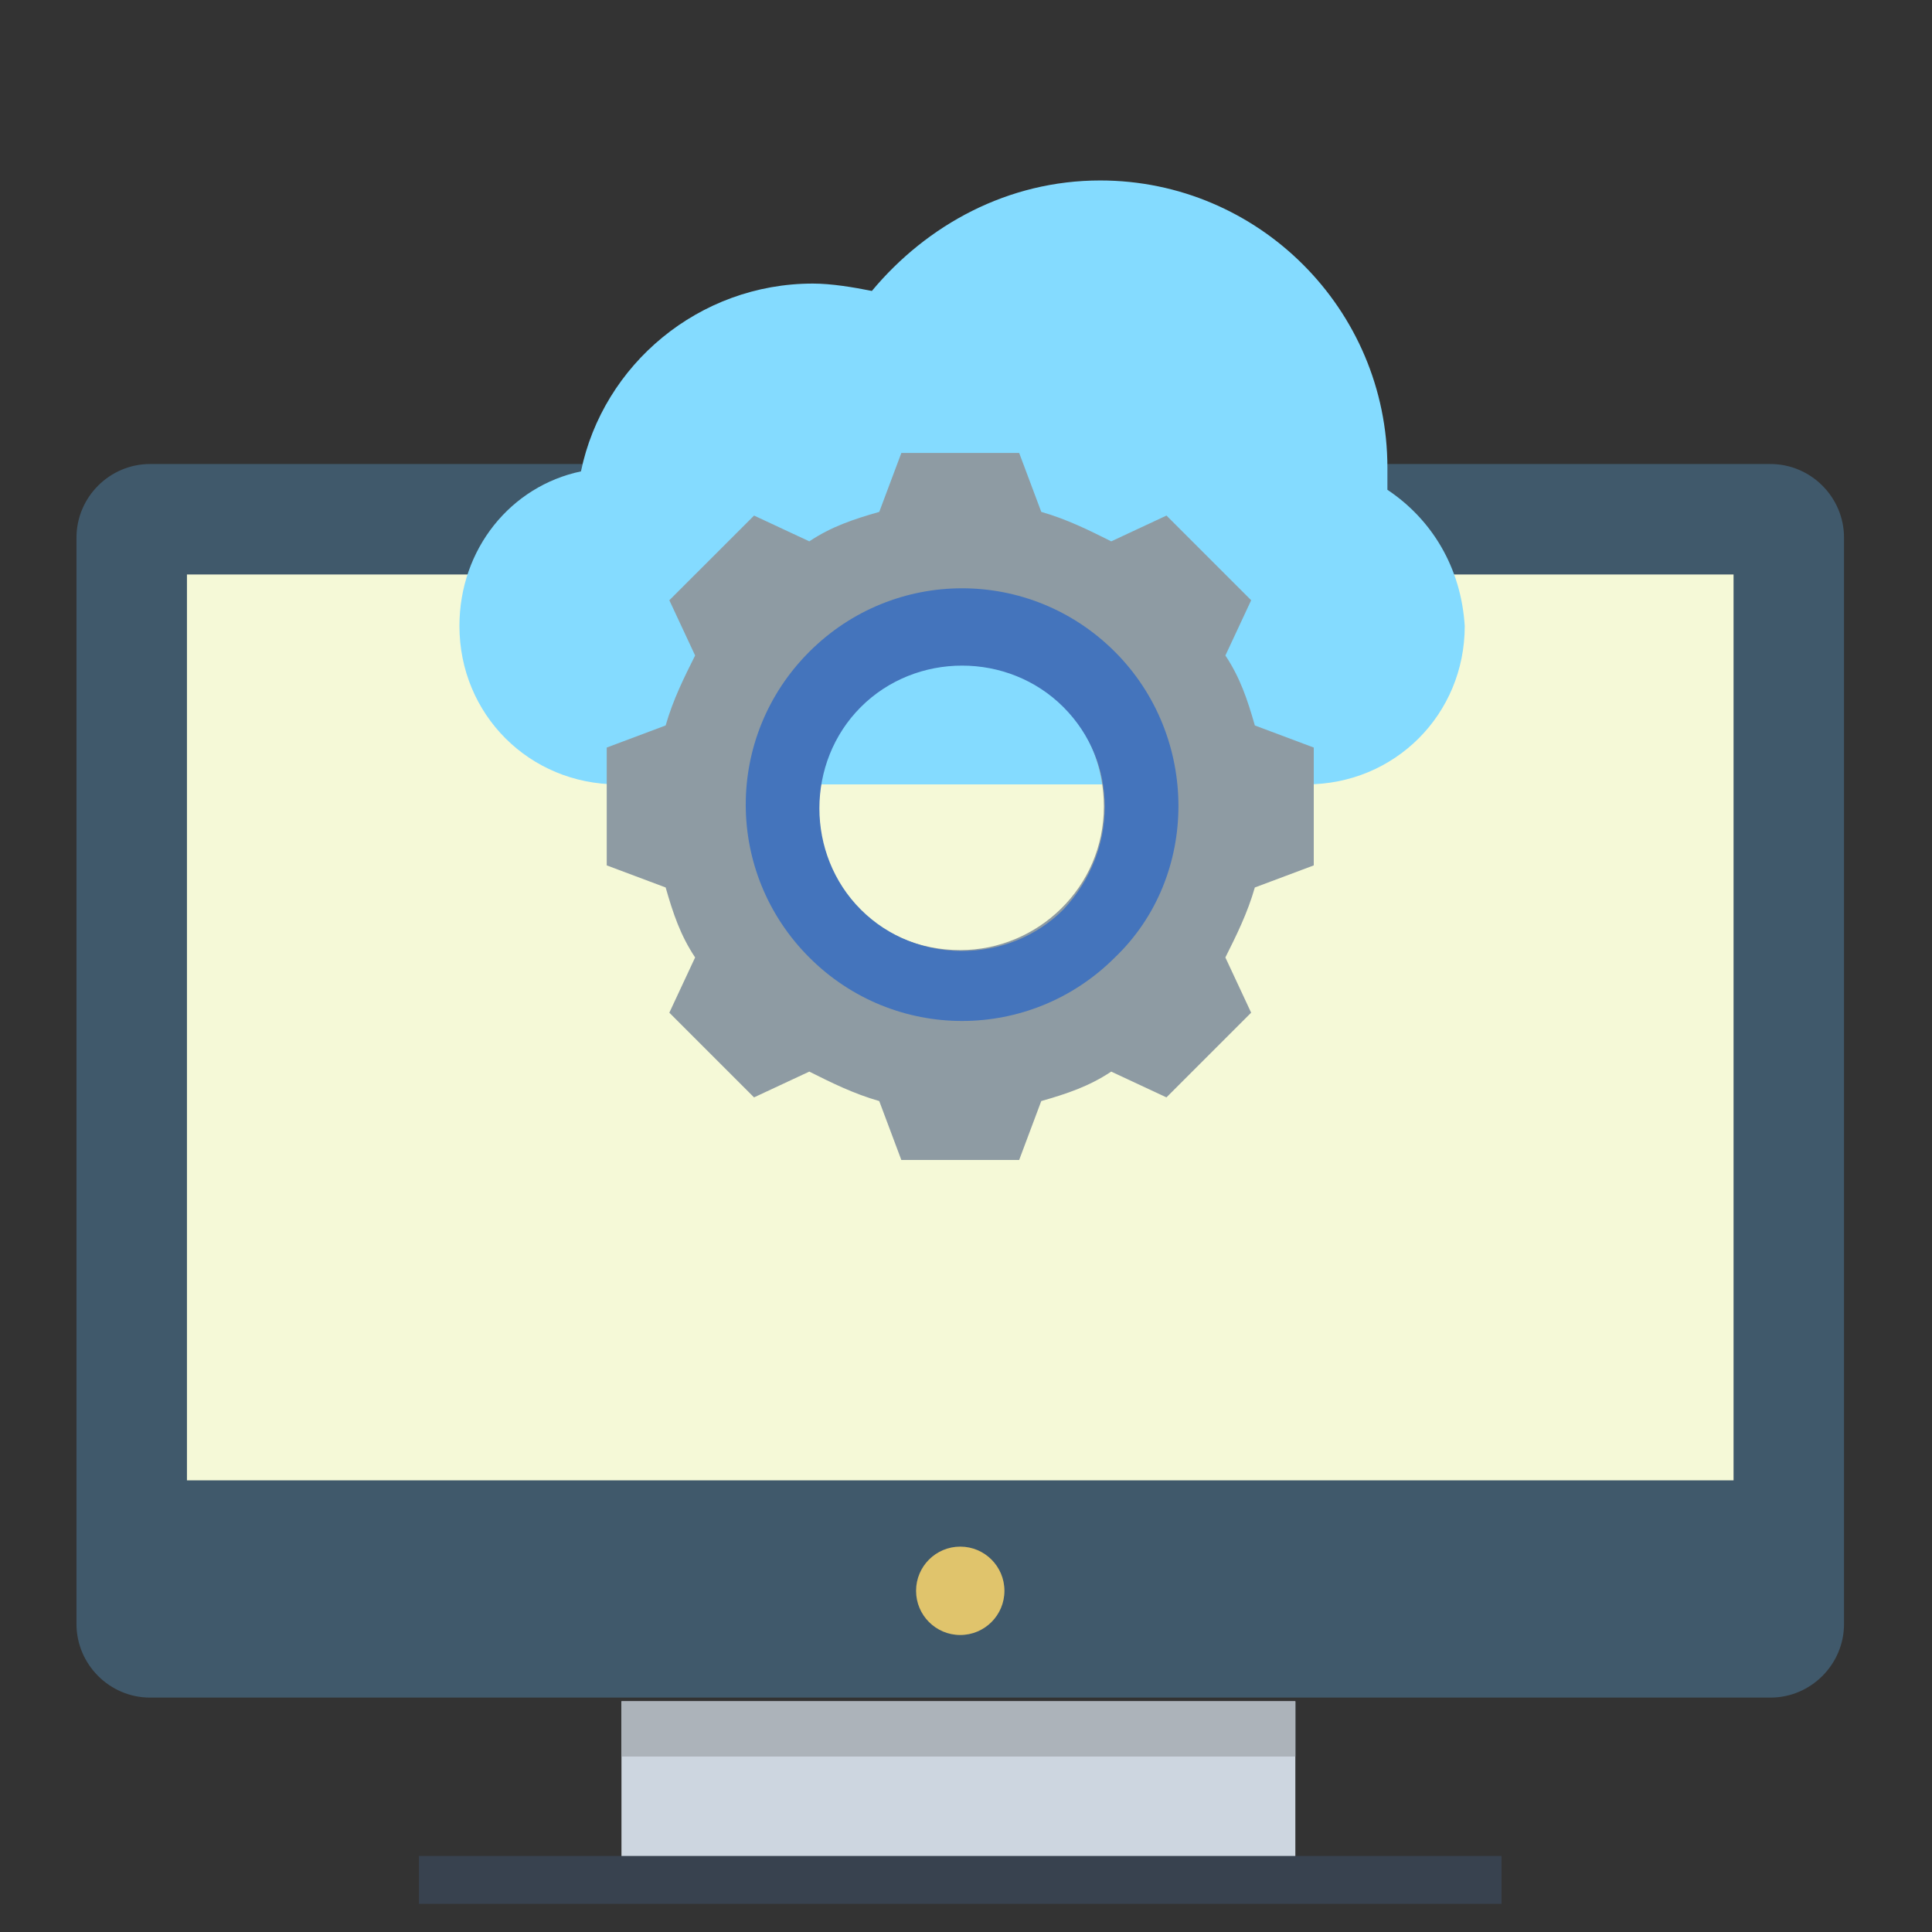 <?xml version="1.0" encoding="utf-8"?>
<!-- Generator: Adobe Illustrator 15.0.0, SVG Export Plug-In . SVG Version: 6.00 Build 0)  -->
<!DOCTYPE svg PUBLIC "-//W3C//DTD SVG 1.1//EN" "http://www.w3.org/Graphics/SVG/1.1/DTD/svg11.dtd">
<svg version="1.1" id="Layer_1" xmlns="http://www.w3.org/2000/svg" xmlns:xlink="http://www.w3.org/1999/xlink" x="0px" y="0px"
	 width="240px" height="240px" viewBox="0 0 240 240" enable-background="new 0 0 240 240" xml:space="preserve">
<rect x="0" y="0" width="240" height="240" fill="#333333" stroke="none"/>
<path fill="#40596B" d="M219.923,57.641H18.649c-5.032,0-9.149,4.117-9.149,9.148v134.945c0,5.032,4.117,9.149,9.149,9.149h201.274
	c5.031,0,9.148-4.117,9.148-9.149V66.79C229.071,61.758,224.954,57.641,219.923,57.641z"/>
<rect x="23.223" y="71.364" fill="#F5F9D7" width="192.125" height="112.53"/>
<rect x="77.201" y="211.341" fill="#CDD6E0" width="83.712" height="20.127"/>
<rect x="52.042" y="230.554" fill="#38424F" width="134.487" height="5.946"/>
<rect x="77.201" y="211.341" fill="#ACB3BA" width="83.712" height="6.861"/>
<ellipse fill="#E0C46C" cx="119.286" cy="197.617" rx="5.489" ry="5.489"/>
<path fill="#84DBFF" d="M172.349,60.843c0-0.915,0-1.83,0-2.745c0-19.67-16.011-35.68-35.681-35.68
	c-11.436,0-21.499,5.489-28.361,13.723c-2.287-0.458-5.032-0.915-7.319-0.915c-14.181,0-26.074,10.064-28.819,23.33
	c-8.691,1.83-15.096,9.606-15.096,19.212c0,10.979,8.691,19.67,19.67,19.67h85.542c10.979,0,19.67-8.691,19.67-19.67
	C181.497,70.449,177.838,64.502,172.349,60.843z"/>
<path fill="#8E9BA3" d="M163.2,107.502V92.864l-7.319-2.745c-0.915-3.202-1.83-5.947-3.659-8.691l3.202-6.861l-10.521-10.521
	l-6.861,3.202c-2.745-1.372-5.489-2.745-8.691-3.66l-2.745-7.318h-14.637l-2.745,7.318c-3.202,0.915-5.947,1.831-8.691,3.66
	l-6.861-3.202L83.148,74.566l3.202,6.861c-1.373,2.745-2.744,5.489-3.66,8.691l-7.319,2.745v14.638l7.319,2.745
	c0.916,3.202,1.83,5.947,3.66,8.691l-3.202,6.861L93.67,136.32l6.861-3.202c2.745,1.373,5.49,2.745,8.691,3.66l2.745,7.318h14.637
	l2.745-7.318c3.202-0.915,5.946-1.83,8.691-3.66l6.861,3.202l10.521-10.521l-3.202-6.861c1.372-2.745,2.744-5.49,3.659-8.691
	L163.2,107.502z M137.126,100.183c0,10.064-8.233,17.84-17.84,17.84c-10.063,0-17.84-7.776-17.84-17.84
	c0-10.063,8.234-17.84,17.84-17.84C129.35,82.343,137.126,90.119,137.126,100.183z"/>
<path fill="#4474BC" d="M138.498,80.97c-10.521-10.521-27.446-10.521-37.968,0s-10.521,27.446,0,37.968
	c10.521,10.521,27.447,10.521,37.968,0C149.02,108.874,149.02,91.491,138.498,80.97z M132.094,112.991
	c-6.861,6.861-18.297,6.861-25.159,0s-6.861-18.298,0-25.159c6.861-6.862,18.297-6.862,25.159,0
	C138.956,94.693,138.956,105.672,132.094,112.991z"/>
</svg>
